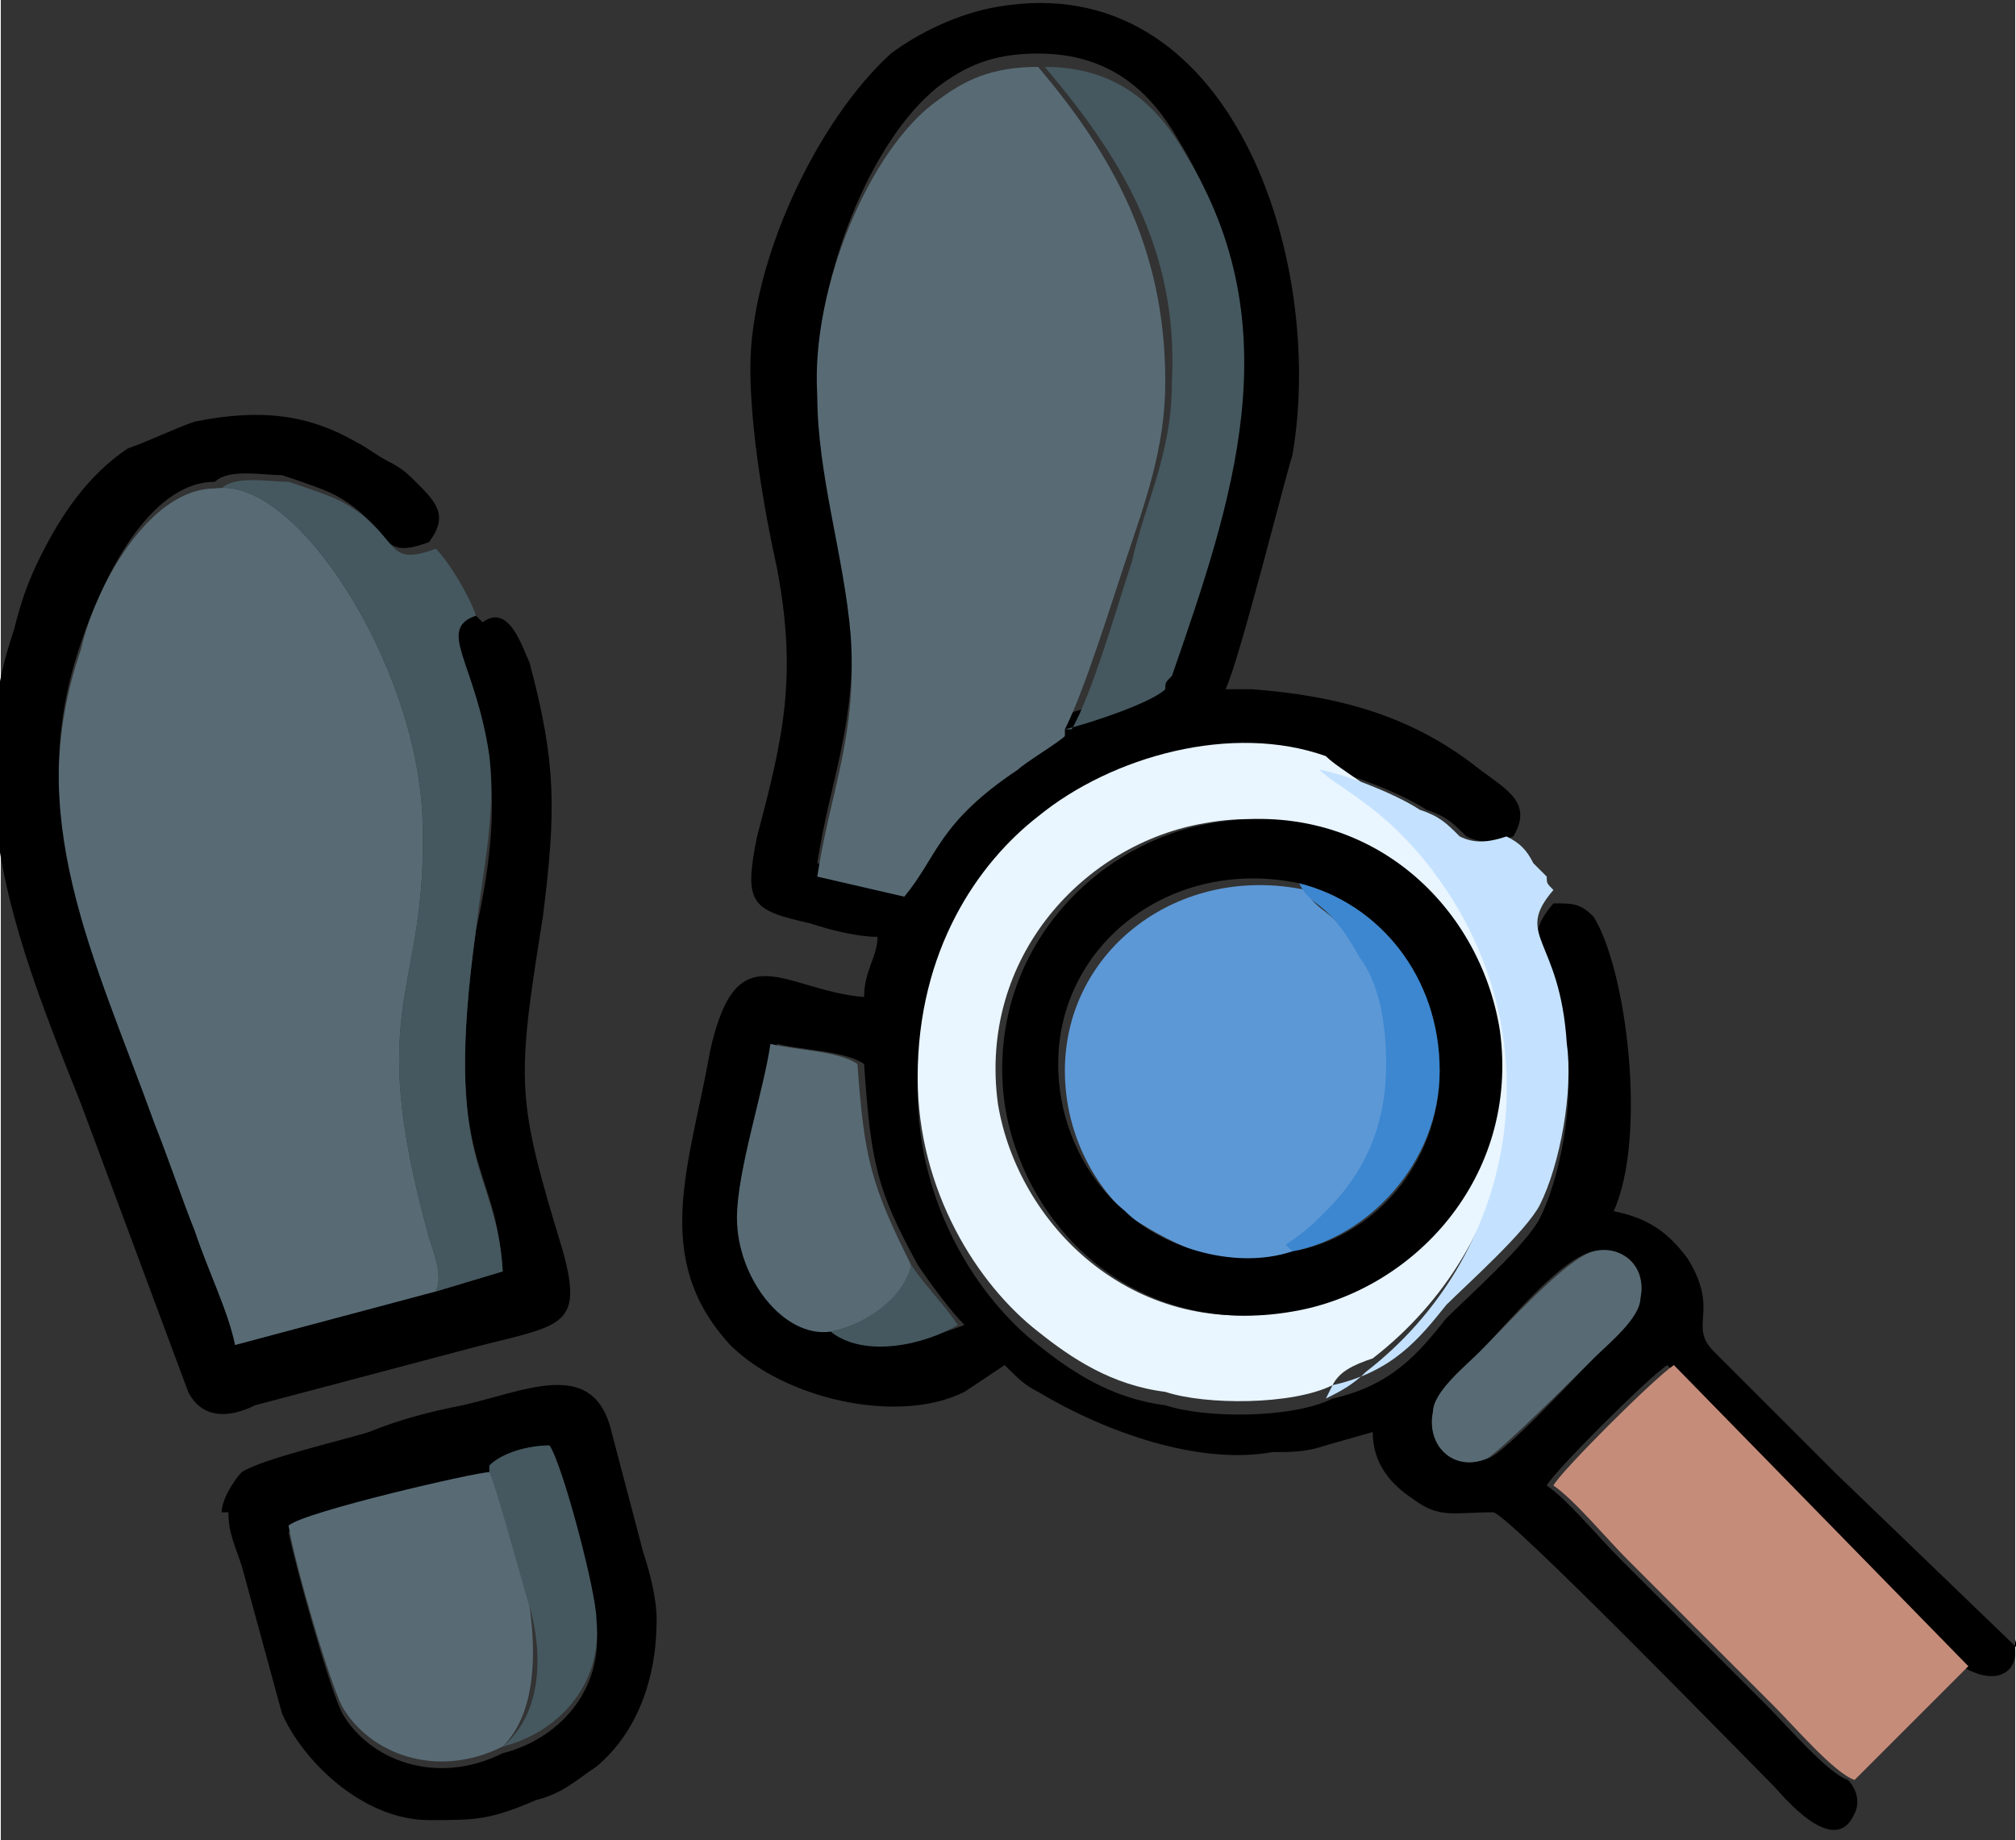 <?xml version="1.0" encoding="UTF-8"?>
<!DOCTYPE svg PUBLIC "-//W3C//DTD SVG 1.1//EN" "http://www.w3.org/Graphics/SVG/1.1/DTD/svg11.dtd">
<!-- Creator: CorelDRAW 2020 (64-Bit) -->
<svg xmlns="http://www.w3.org/2000/svg" xml:space="preserve" width="18.632mm" height="17.009mm" version="1.1" style="shape-rendering:geometricPrecision; text-rendering:geometricPrecision; image-rendering:optimizeQuality; fill-rule:evenodd; clip-rule:evenodd"
viewBox="0 0 3.01 2.75"
 xmlns:xlink="http://www.w3.org/1999/xlink"
 xmlns:xodm="http://www.corel.com/coreldraw/odm/2003">
 <rect x="0" y="0" width="3.01" height="2.75" fill="#333333" stroke="none"/>
 <defs>
  <style type="text/css">
   <![CDATA[
    .fil0 {fill:black}
    .fil7 {fill:#3C87D0}
    .fil5 {fill:#45585F}
    .fil1 {fill:#586B75}
    .fil3 {fill:#5D98D6}
    .fil6 {fill:#C4E2FF}
    .fil4 {fill:#C68C7A}
    .fil2 {fill:#E9F5FF}
   ]]>
  </style>
 </defs>
 <g id="Capa_x0020_1">
  <g id="_2139063599264">
   <path class="fil0" d="M2.38 1.87c0.04,-0.01 0.08,0.02 0.07,0.07 -0.01,0.03 -0.05,0.07 -0.07,0.09 -0.02,0.02 -0.14,0.15 -0.16,0.15 -0.05,0.02 -0.09,-0.02 -0.08,-0.07 0.01,-0.03 0.05,-0.07 0.07,-0.09 0.04,-0.04 0.12,-0.14 0.17,-0.15zm0.63 0.58l0 0.02c-0,0.03 -0.03,0.05 -0.08,0.02l-0.44 -0.45c-0.03,0.02 -0.17,0.16 -0.18,0.18 0.03,0.02 0.08,0.08 0.11,0.11l0.22 0.22c0.03,0.03 0.09,0.1 0.12,0.11 0.01,0.01 0.02,0.03 0.01,0.05 -0.03,0.07 -0.11,-0.03 -0.12,-0.04 -0.04,-0.04 -0.4,-0.41 -0.42,-0.41 -0.06,0 -0.08,0.01 -0.12,-0.02 -0.03,-0.02 -0.06,-0.05 -0.06,-0.1l-0.07 0.02c-0.03,0.01 -0.05,0.01 -0.08,0.01 -0.11,0.02 -0.25,-0.03 -0.35,-0.09 -0.02,-0.01 -0.03,-0.02 -0.05,-0.04l-0.06 0.04c-0.1,0.05 -0.27,0.01 -0.35,-0.07 -0.12,-0.13 -0.06,-0.27 -0.03,-0.44 0.04,-0.18 0.11,-0.09 0.23,-0.08 0,-0.04 0.02,-0.06 0.02,-0.09 -0.03,-0 -0.07,-0.01 -0.1,-0.02 -0.09,-0.02 -0.1,-0.03 -0.08,-0.13 0.04,-0.15 0.06,-0.24 0.03,-0.4 -0.02,-0.09 -0.04,-0.21 -0.04,-0.3 0,-0.16 0.1,-0.37 0.21,-0.47 0.04,-0.03 0.1,-0.06 0.16,-0.07 0.35,-0.06 0.49,0.38 0.44,0.67 -0.01,0.03 -0.08,0.31 -0.1,0.35 0.02,-0 0.02,-0 0.04,-0 0.13,0.01 0.24,0.04 0.34,0.12 0.04,0.03 0.08,0.05 0.05,0.1 -0.03,0.01 -0.05,0.01 -0.07,-0 -0.02,-0.02 -0.03,-0.03 -0.06,-0.04 -0.03,-0.02 -0.1,-0.05 -0.15,-0.06 -0.14,-0.05 -0.32,0 -0.43,0.09 -0.09,0.07 -0.18,0.2 -0.18,0.39 0,0.17 0.09,0.31 0.18,0.38 0.05,0.04 0.11,0.08 0.19,0.09 0.06,0.02 0.19,0.02 0.25,-0.01 0.09,-0.02 0.13,-0.07 0.17,-0.12 0.03,-0.03 0.12,-0.11 0.14,-0.15 0.03,-0.06 0.05,-0.17 0.04,-0.24 -0.01,-0.16 -0.08,-0.16 -0.02,-0.23 0.03,0 0.04,-0 0.06,0.02 0.05,0.08 0.08,0.33 0.03,0.44 0.05,0.01 0.08,0.03 0.11,0.07 0.05,0.08 -0,0.1 0.04,0.14 0.06,0.06 0.12,0.12 0.18,0.18l0.27 0.26c0.01,0.01 0.01,0.02 0.01,0.03zm-1.64 -0.56c0.02,0.03 0.05,0.07 0.07,0.09 -0.05,0.02 -0.14,0.04 -0.19,0.01 -0.07,0 -0.14,-0.09 -0.14,-0.17 0,-0.07 0.04,-0.19 0.05,-0.26 0.04,0.01 0.1,0.01 0.13,0.03 0.01,0.15 0.02,0.19 0.08,0.3zm0.22 -0.81c-0.01,0.01 -0.06,0.04 -0.07,0.05 -0.11,0.08 -0.12,0.13 -0.17,0.19l-0.13 -0.03c0.02,-0.13 0.06,-0.21 0.05,-0.36 -0.01,-0.12 -0.05,-0.24 -0.05,-0.36 -0,-0.16 0.08,-0.36 0.18,-0.44 0.04,-0.03 0.08,-0.05 0.15,-0.05 0.11,0 0.17,0.06 0.21,0.13 0.16,0.26 0.07,0.52 -0.02,0.78 -0,0.01 -0,0.01 -0.01,0.02 -0.01,0.02 -0.11,0.05 -0.15,0.06z"/>
   <path class="fil1" d="M0.65 1.93c0.01,-0.02 -0,-0.05 -0.01,-0.08 -0.1,-0.36 0,-0.36 -0.01,-0.63 -0.01,-0.23 -0.19,-0.51 -0.31,-0.49 -0.1,-0 -0.18,0.15 -0.2,0.24 -0.09,0.26 0.02,0.47 0.11,0.72 0.02,0.05 0.04,0.11 0.06,0.16 0.02,0.05 0.05,0.11 0.06,0.17l0.3 -0.08z"/>
   <path class="fil1" d="M1.59 1.09c0.03,-0.06 0.07,-0.19 0.09,-0.25 0.03,-0.09 0.06,-0.17 0.06,-0.27 0,-0.2 -0.08,-0.34 -0.19,-0.47 -0.07,0 -0.11,0.02 -0.15,0.05 -0.1,0.07 -0.19,0.28 -0.18,0.44 0,0.12 0.04,0.24 0.05,0.36 0.01,0.15 -0.03,0.23 -0.05,0.36l0.13 0.03c0.05,-0.06 0.05,-0.11 0.17,-0.19 0.01,-0.01 0.06,-0.04 0.07,-0.05z"/>
   <path class="fil0" d="M0.71 0.92c-0.06,0.02 0,0.08 0.02,0.21 0.01,0.09 -0,0.17 -0.02,0.26 -0.05,0.36 0.03,0.34 0.04,0.51l-0.1 0.03 -0.3 0.08c-0.01,-0.05 -0.04,-0.11 -0.06,-0.17 -0.02,-0.05 -0.04,-0.11 -0.06,-0.16 -0.09,-0.25 -0.2,-0.46 -0.11,-0.72 0.03,-0.09 0.1,-0.24 0.2,-0.24 0.02,-0.02 0.07,-0.01 0.1,-0.01 0.03,0.01 0.06,0.02 0.08,0.03 0.09,0.05 0.06,0.1 0.14,0.07 0.03,-0.04 0.01,-0.06 -0.02,-0.09 -0.01,-0.01 -0.02,-0.02 -0.04,-0.03 -0.02,-0.01 -0.03,-0.02 -0.05,-0.03 -0.07,-0.04 -0.14,-0.05 -0.24,-0.03 -0.03,0.01 -0.07,0.03 -0.1,0.04 -0.06,0.04 -0.1,0.1 -0.13,0.16 -0.02,0.04 -0.03,0.07 -0.04,0.11 -0.02,0.06 -0.03,0.11 -0.03,0.17l0 0.09c0.01,0.15 0.07,0.3 0.13,0.45l0.16 0.43c0.02,0.04 0.06,0.04 0.1,0.02l0.34 -0.09c0.12,-0.03 0.15,-0.03 0.12,-0.14 -0.07,-0.23 -0.07,-0.25 -0.03,-0.5 0.02,-0.16 0.02,-0.23 -0.02,-0.38 -0.01,-0.02 -0.03,-0.09 -0.07,-0.06z"/>
   <path class="fil2" d="M1.8 1.23c0.22,-0.04 0.4,0.13 0.43,0.31 0.03,0.22 -0.13,0.39 -0.31,0.42 -0.23,0.04 -0.4,-0.13 -0.43,-0.31 -0.03,-0.22 0.13,-0.39 0.31,-0.42zm0.19 0.84c0.01,-0.02 0.03,-0.03 0.06,-0.04 0.22,-0.17 0.28,-0.48 0.12,-0.72 -0.08,-0.12 -0.16,-0.15 -0.19,-0.18 -0.14,-0.05 -0.32,0 -0.43,0.09 -0.09,0.07 -0.18,0.2 -0.18,0.39 0,0.17 0.09,0.31 0.18,0.38 0.05,0.04 0.11,0.08 0.19,0.09 0.06,0.02 0.19,0.02 0.25,-0.01z"/>
   <path class="fil3" d="M1.93 1.87c0.03,-0.02 0.04,-0.03 0.06,-0.05 0.05,-0.06 0.09,-0.13 0.09,-0.22 -0,-0.06 -0.02,-0.12 -0.04,-0.16 -0.05,-0.09 -0.07,-0.07 -0.09,-0.11 -0.19,-0.04 -0.36,0.09 -0.36,0.27 -0,0.1 0.05,0.18 0.1,0.22 0.06,0.04 0.16,0.09 0.25,0.06z"/>
   <path class="fil0" d="M1.94 1.32c0.12,0.03 0.21,0.14 0.21,0.28 -0,0.14 -0.1,0.25 -0.22,0.27 -0.09,0.03 -0.2,-0.01 -0.25,-0.06 -0.05,-0.04 -0.1,-0.12 -0.1,-0.22 0,-0.18 0.17,-0.31 0.36,-0.27zm-0.13 -0.09c-0.18,0.03 -0.34,0.2 -0.31,0.42 0.03,0.19 0.2,0.35 0.43,0.31 0.18,-0.03 0.34,-0.2 0.31,-0.42 -0.03,-0.19 -0.2,-0.35 -0.43,-0.31z"/>
   <path class="fil4" d="M2.76 2.67l0.18 -0.18 -0.44 -0.45c-0.03,0.02 -0.17,0.16 -0.18,0.18 0.03,0.02 0.08,0.08 0.11,0.11l0.22 0.22c0.03,0.03 0.09,0.1 0.12,0.11z"/>
   <path class="fil0" d="M0.73 2.2c0.02,-0.02 0.06,-0.02 0.09,-0.03 0.01,0.02 0.07,0.22 0.07,0.26 0.01,0.1 -0.06,0.17 -0.14,0.19 -0.1,0.05 -0.2,0.01 -0.24,-0.06 -0.02,-0.04 -0.07,-0.22 -0.08,-0.27 0.02,-0.02 0.28,-0.08 0.3,-0.08zm-0.39 0.06c0,0.03 0.01,0.05 0.02,0.08l0.06 0.22c0.03,0.07 0.12,0.16 0.22,0.16 0.07,0 0.09,-0 0.16,-0.03 0.04,-0.01 0.06,-0.03 0.09,-0.05 0.06,-0.05 0.09,-0.13 0.09,-0.22 0,-0.03 -0.01,-0.07 -0.02,-0.1l-0.05 -0.19c-0.03,-0.1 -0.13,-0.05 -0.22,-0.03 -0.05,0.01 -0.09,0.02 -0.14,0.04 -0.03,0.01 -0.16,0.04 -0.19,0.06 -0.01,0.01 -0.03,0.04 -0.03,0.06z"/>
   <path class="fil5" d="M0.32 0.73c0.12,-0.02 0.3,0.26 0.31,0.49 0.01,0.27 -0.09,0.27 0.01,0.63 0.01,0.03 0.02,0.06 0.01,0.08l0.1 -0.03c-0.01,-0.16 -0.09,-0.15 -0.04,-0.51 0.01,-0.09 0.03,-0.17 0.02,-0.26 -0.02,-0.14 -0.08,-0.19 -0.02,-0.21 -0.01,-0.03 -0.04,-0.08 -0.06,-0.1 -0.08,0.03 -0.05,-0.02 -0.14,-0.07 -0.02,-0.01 -0.05,-0.02 -0.08,-0.03 -0.03,-0 -0.08,-0.01 -0.1,0.01z"/>
   <path class="fil1" d="M0.75 2.61c0.05,-0.05 0.05,-0.14 0.04,-0.21 -0.01,-0.03 -0.04,-0.19 -0.06,-0.2 -0.02,-0 -0.28,0.06 -0.3,0.08 0.01,0.06 0.06,0.23 0.08,0.27 0.04,0.07 0.14,0.11 0.24,0.06z"/>
   <path class="fil5" d="M1.59 1.09c0.04,-0.01 0.13,-0.04 0.15,-0.06 0,-0.01 0,-0.01 0.01,-0.02 0.09,-0.26 0.18,-0.52 0.02,-0.78 -0.04,-0.07 -0.1,-0.13 -0.21,-0.13 0.11,0.13 0.2,0.27 0.19,0.47 -0,0.11 -0.04,0.18 -0.06,0.27 -0.02,0.06 -0.06,0.2 -0.09,0.25z"/>
   <path class="fil1" d="M1.24 1.99c0.05,-0.01 0.12,-0.05 0.12,-0.1 -0.06,-0.12 -0.07,-0.16 -0.08,-0.3 -0.03,-0.02 -0.09,-0.02 -0.13,-0.03 -0.01,0.07 -0.05,0.19 -0.05,0.26 -0,0.09 0.07,0.18 0.14,0.17z"/>
   <path class="fil6" d="M1.99 2.07c0.09,-0.02 0.13,-0.07 0.17,-0.12 0.03,-0.03 0.12,-0.11 0.14,-0.15 0.03,-0.06 0.05,-0.17 0.04,-0.24 -0.01,-0.16 -0.08,-0.16 -0.02,-0.23 -0.01,-0.01 -0.01,-0.01 -0.01,-0.02 -0.01,-0.01 -0.01,-0.01 -0.02,-0.02 -0.01,-0.02 -0.02,-0.03 -0.04,-0.04 -0.03,0.01 -0.05,0.01 -0.07,-0 -0.02,-0.02 -0.03,-0.03 -0.06,-0.04 -0.03,-0.02 -0.1,-0.05 -0.15,-0.06 0.03,0.03 0.11,0.06 0.19,0.18 0.16,0.24 0.1,0.55 -0.12,0.72 -0.02,0.02 -0.04,0.03 -0.06,0.04z"/>
   <path class="fil1" d="M2.38 1.87c-0.04,0.01 -0.13,0.11 -0.17,0.15 -0.02,0.02 -0.07,0.06 -0.07,0.09 -0.01,0.05 0.03,0.09 0.08,0.07 0.02,-0.01 0.14,-0.13 0.16,-0.15 0.02,-0.02 0.07,-0.06 0.07,-0.09 0.01,-0.05 -0.03,-0.08 -0.07,-0.07z"/>
   <path class="fil5" d="M0.73 2.2c0.01,0.02 0.05,0.17 0.06,0.2 0.02,0.07 0.02,0.16 -0.04,0.21 0.08,-0.02 0.15,-0.09 0.14,-0.19 -0,-0.04 -0.05,-0.23 -0.07,-0.26 -0.03,0 -0.07,0.01 -0.09,0.03z"/>
   <path class="fil7" d="M1.93 1.87c0.11,-0.02 0.22,-0.13 0.22,-0.27 0,-0.14 -0.09,-0.25 -0.21,-0.28 0.02,0.04 0.04,0.02 0.09,0.11 0.03,0.04 0.04,0.1 0.04,0.16 0,0.09 -0.03,0.16 -0.09,0.22 -0.02,0.02 -0.03,0.03 -0.06,0.05z"/>
   <path class="fil5" d="M1.24 1.99c0.05,0.04 0.14,0.02 0.19,-0.01 -0.02,-0.03 -0.05,-0.06 -0.07,-0.09 -0.01,0.05 -0.07,0.09 -0.12,0.1z"/>
  </g>
 </g>
</svg>
